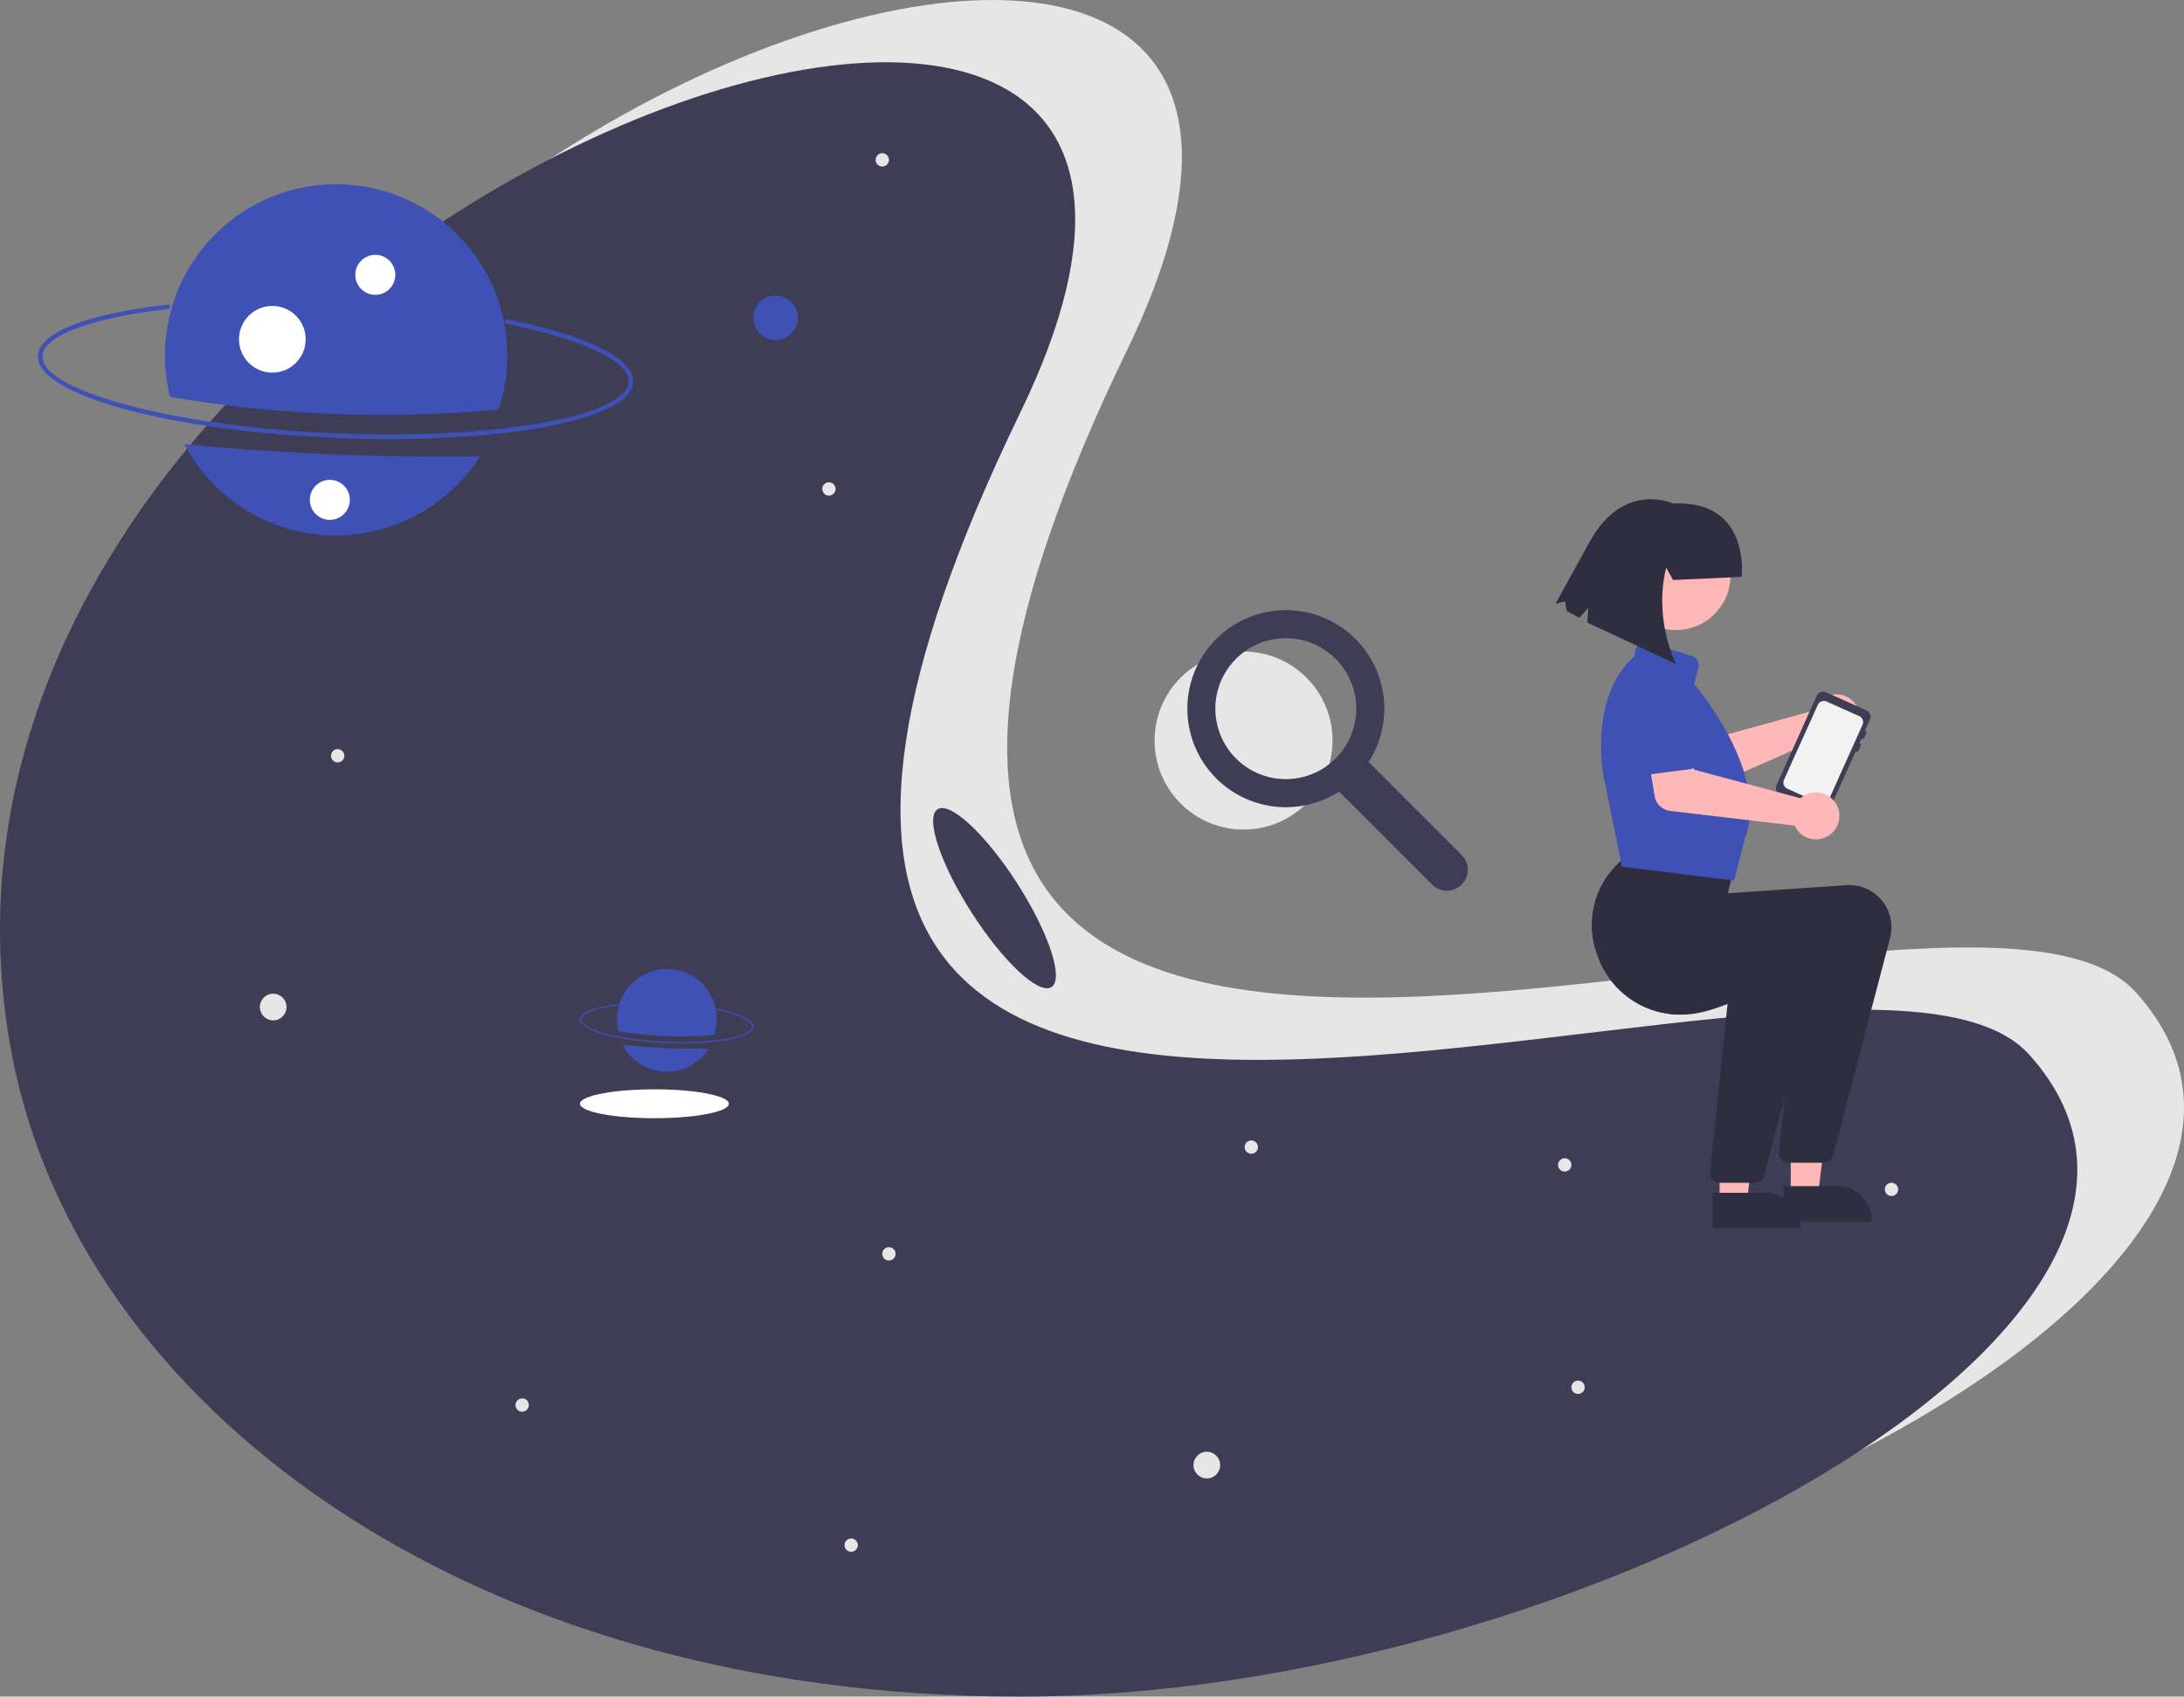 <svg id="Layer_1" data-name="Layer 1" xmlns="http://www.w3.org/2000/svg" viewBox="0 0 982.49 763.01"><rect x="0" y="0" width="982.49" height="763.01" fill="#808080" stroke="none"/><defs><style>.cls-1{fill:#e6e6e6;}.cls-2{fill:#3f3d56;}.cls-3{fill:#3f51b5;}.cls-4{fill:#fff;}.cls-5{fill:#ffb8b8;}.cls-6{fill:#27ae61;}.cls-7{fill:#f2f2f2;}.cls-8{fill:#2f2e41;}</style></defs><circle class="cls-1" cx="559.43" cy="333.06" r="40.03"/><path class="cls-2" d="M657.54,384.5l-41.83-41.83a44.31,44.31,0,0,0-13.31-61.23l-1.12-.7A44.31,44.31,0,1,0,602.4,356l41.83,41.83a9.41,9.41,0,0,0,13.31-13.31Zm-56.7-43.39a31.69,31.69,0,1,1,9.28-22.41A31.69,31.69,0,0,1,600.84,341.11Z" transform="translate(0 0)"/><path class="cls-1" d="M960.77,446.21c107,118.3-203.13,288.8-453.72,288.8S83.11,602.91,53.33,446.21C-18.86,66.26,668.41-175.23,507.05,157.4,271.86,642.25,876.52,353,960.77,446.21Z" transform="translate(0 0)"/><path class="cls-2" d="M912.77,474.21c107,118.3-203.13,288.8-453.72,288.8S35.11,630.91,5.33,474.21C-66.86,94.26,620.41-147.23,459.05,185.4,223.86,670.25,828.52,381,912.77,474.21Z" transform="translate(0 0)"/><path class="cls-3" d="M149.59,196.83C74.53,193.52,16.32,177.33,17.09,160c.46-10.41,21.7-18.78,58.28-23a1,1,0,1,1,.24,2h0c-34.46,3.94-56.12,12-56.51,21.07-.7,15.7,59.11,31.63,130.59,34.78s132.46-7.46,133.15-23.17c.4-9.09-20.6-19.06-54.8-26a1,1,0,0,1,.4-2h0c36.3,7.39,56.86,17.63,56.4,28.08C284.06,189.12,224.66,200.13,149.59,196.83Z" transform="translate(0 0)"/><path class="cls-3" d="M82.92,199.73a77,77,0,0,0,133,5.53A1213.46,1213.46,0,0,1,82.92,199.73Z" transform="translate(0 0)"/><path class="cls-3" d="M224.26,184.22a77,77,0,1,0-147.75-5.71A571.77,571.77,0,0,0,224.26,184.22Z" transform="translate(0 0)"/><path class="cls-3" d="M299.52,469.11c-21.88-1-38.84-5.68-38.61-10.74.13-3,6.32-5.48,17-6.69a.29.29,0,0,1,.33.25.3.3,0,0,1-.26.32h0c-10,1.15-16.35,3.51-16.47,6.14-.2,4.58,17.22,9.22,38.05,10.14s38.6-2.18,38.8-6.75c.12-2.65-6-5.56-16-7.59a.28.28,0,0,1-.22-.34.29.29,0,0,1,.34-.23h0c10.58,2.16,16.57,5.14,16.43,8.18C338.7,466.86,321.39,470.07,299.52,469.11Z" transform="translate(0 0)"/><path class="cls-3" d="M280.09,470a22.44,22.44,0,0,0,38.77,1.61A355.8,355.8,0,0,1,280.09,470Z" transform="translate(0 0)"/><path class="cls-3" d="M321.27,465.44a22.43,22.43,0,1,0-43-1.67A166.45,166.45,0,0,0,321.27,465.44Z" transform="translate(0 0)"/><circle class="cls-4" cx="168.83" cy="123.6" r="9"/><circle class="cls-4" cx="122.51" cy="152.59" r="15"/><circle class="cls-3" cx="348.9" cy="142.9" r="10"/><circle class="cls-1" cx="122.9" cy="452.9" r="6"/><circle class="cls-1" cx="542.9" cy="658.9" r="6"/><circle class="cls-1" cx="151.9" cy="339.9" r="3"/><circle class="cls-1" cx="399.9" cy="563.9" r="3"/><circle class="cls-1" cx="850.9" cy="534.9" r="3"/><circle class="cls-1" cx="709.9" cy="623.9" r="3"/><circle class="cls-1" cx="562.9" cy="515.9" r="3"/><circle class="cls-1" cx="372.9" cy="219.9" r="3"/><circle class="cls-1" cx="396.9" cy="71.9" r="3"/><circle class="cls-1" cx="382.9" cy="694.9" r="3"/><circle class="cls-1" cx="234.9" cy="631.9" r="3"/><circle class="cls-1" cx="703.9" cy="523.9" r="3"/><circle class="cls-4" cx="148.37" cy="224.8" r="9"/><ellipse class="cls-4" cx="294.4" cy="496.4" rx="33.5" ry="6.5"/><path class="cls-5" d="M816.85,317.92a11.47,11.47,0,0,0-.64,1.53l-47.78,13.27-8.61-8.42L745.4,335.63,759.2,352a8,8,0,0,0,9.35,2.17l51.62-22.79a10.49,10.49,0,1,0-2.64-14.6,8.9,8.9,0,0,0-.68,1.11Z" transform="translate(0 0)"/><path class="cls-6" d="M766.75,333.5l-17.94,14a4.49,4.49,0,0,1-6.31-.78,4.81,4.81,0,0,1-.37-.55L731,326.4a12.5,12.5,0,0,1,19.77-15.3l16.34,15.6a4.5,4.5,0,0,1,.15,6.36,5,5,0,0,1-.49.44Z" transform="translate(0 0)"/><path class="cls-2" d="M821.44,311.32l18.18,8.18a3.14,3.14,0,0,1,1.58,4.16l-2.15,4.79a1.06,1.06,0,0,1,.53,1.39l-.87,1.91a1,1,0,0,1-1.38.53l-.86,1.91a1.06,1.06,0,0,1,.52,1.39l-.86,1.92a1.06,1.06,0,0,1-1.39.52l-11.63,25.85a3.15,3.15,0,0,1-4.16,1.58l-18.19-8.18a3.17,3.17,0,0,1-1.58-4.17l18.09-40.2A3.15,3.15,0,0,1,821.44,311.32Z" transform="translate(0 0)"/><path class="cls-7" d="M804.07,354.72l14.59,6.57a3,3,0,0,0,4-1.51l6.74-15,2.34-5.2,6.1-13.56a3,3,0,0,0-1.51-4L831.73,320l-10-4.5a3,3,0,0,0-4,1.52l-5.9,13.11L805.11,345l-2.56,5.7A3,3,0,0,0,804.07,354.72Z" transform="translate(0 0)"/><polygon class="cls-5" points="773.58 540.44 785.84 540.44 791.67 493.15 773.58 493.15 773.58 540.44"/><path class="cls-8" d="M770.45,536.44H794.6A15.39,15.39,0,0,1,810,551.82h0v.5H770.45Z" transform="translate(0 0)"/><polygon class="cls-5" points="805.58 537.44 817.84 537.44 823.67 490.15 805.58 490.15 805.58 537.44"/><path class="cls-8" d="M802.45,533.44H826.6A15.39,15.39,0,0,1,842,548.82h0v.5H802.45Z" transform="translate(0 0)"/><path class="cls-8" d="M718.59,429.48a39.4,39.4,0,0,0,36.89,26.81h.63c6.32.18,13.75-1.86,21-4.79,14.4-5.79,28.23-15.06,31.9-17.61l-6.21,59.79-2.52,24.24a4.51,4.51,0,0,0,4,5l.44,0h15.53a4.51,4.51,0,0,0,4.36-3.36l25.64-97.65a19,19,0,0,0-19.71-23.83l-53.26,3.65,3.72-14.88-47.54-3.16-.13.1c-1.15.83-2.25,1.7-3.31,2.61a40.11,40.11,0,0,0-7,7.66A38.48,38.48,0,0,0,718.59,429.48Z" transform="translate(0 0)"/><path class="cls-8" d="M718.59,429.48a39.4,39.4,0,0,0,36.89,26.81,196.22,196.22,0,0,0,22.57-13.39l-.9,8.61-7.83,75.42a4.51,4.51,0,0,0,4,5l.44,0h15.53a4.51,4.51,0,0,0,4.36-3.36l9.16-34.85,16.48-62.8a19,19,0,0,0-19.71-23.83l-53.26,3.65,3.72-14.88-27-1.79A38.48,38.48,0,0,0,718.59,429.48Z" transform="translate(0 0)"/><path class="cls-3" d="M730,389.83l-.36-.05L721.36,349c-.07-.35-6.85-35.53,13.94-53.92l.36-2.52a4.52,4.52,0,0,1,5.1-3.82,5.73,5.73,0,0,1,.69.16L761,295a4.48,4.48,0,0,1,3,5.44l-1.9,7.24c2.64,3.1,33.71,40.51,22.89,69.33l-4.85,19Z" transform="translate(0 0)"/><path class="cls-5" d="M811.34,358a9.18,9.18,0,0,0-1.33,1l-47.9-12.86L759,334.5l-18.18,2.43,3.55,21.13a8,8,0,0,0,6.95,6.62l56,6.62a10.55,10.55,0,1,0,4-13.3Z" transform="translate(0 0)"/><path class="cls-3" d="M760.27,345.94l-22.55,2.91a4.5,4.5,0,0,1-5-3.89,4.87,4.87,0,0,1,0-.66l.43-22.66a12.5,12.5,0,0,1,24.8-3.12L764,340.26a4.49,4.49,0,0,1-3.11,5.55A3.63,3.63,0,0,1,760.27,345.94Z" transform="translate(0 0)"/><circle class="cls-5" cx="753.92" cy="258.8" r="24.56"/><path class="cls-8" d="M752.63,260.85l-3.08-5.59C743.73,279,754,298.63,754,298.63L714.08,280l.39-6.6-4,4.48-5.67-3.13-.75-4.28-4.29,1.06,15.64-28.38c15.19-27,37.26-16.7,37.26-16.7,35.11-1.67,30.83,33,30.83,33Z" transform="translate(0 0)"/><ellipse class="cls-2" cx="447.4" cy="403.9" rx="12.18" ry="47.5" transform="translate(-147.23 305.33) rotate(-32.66)"/></svg>